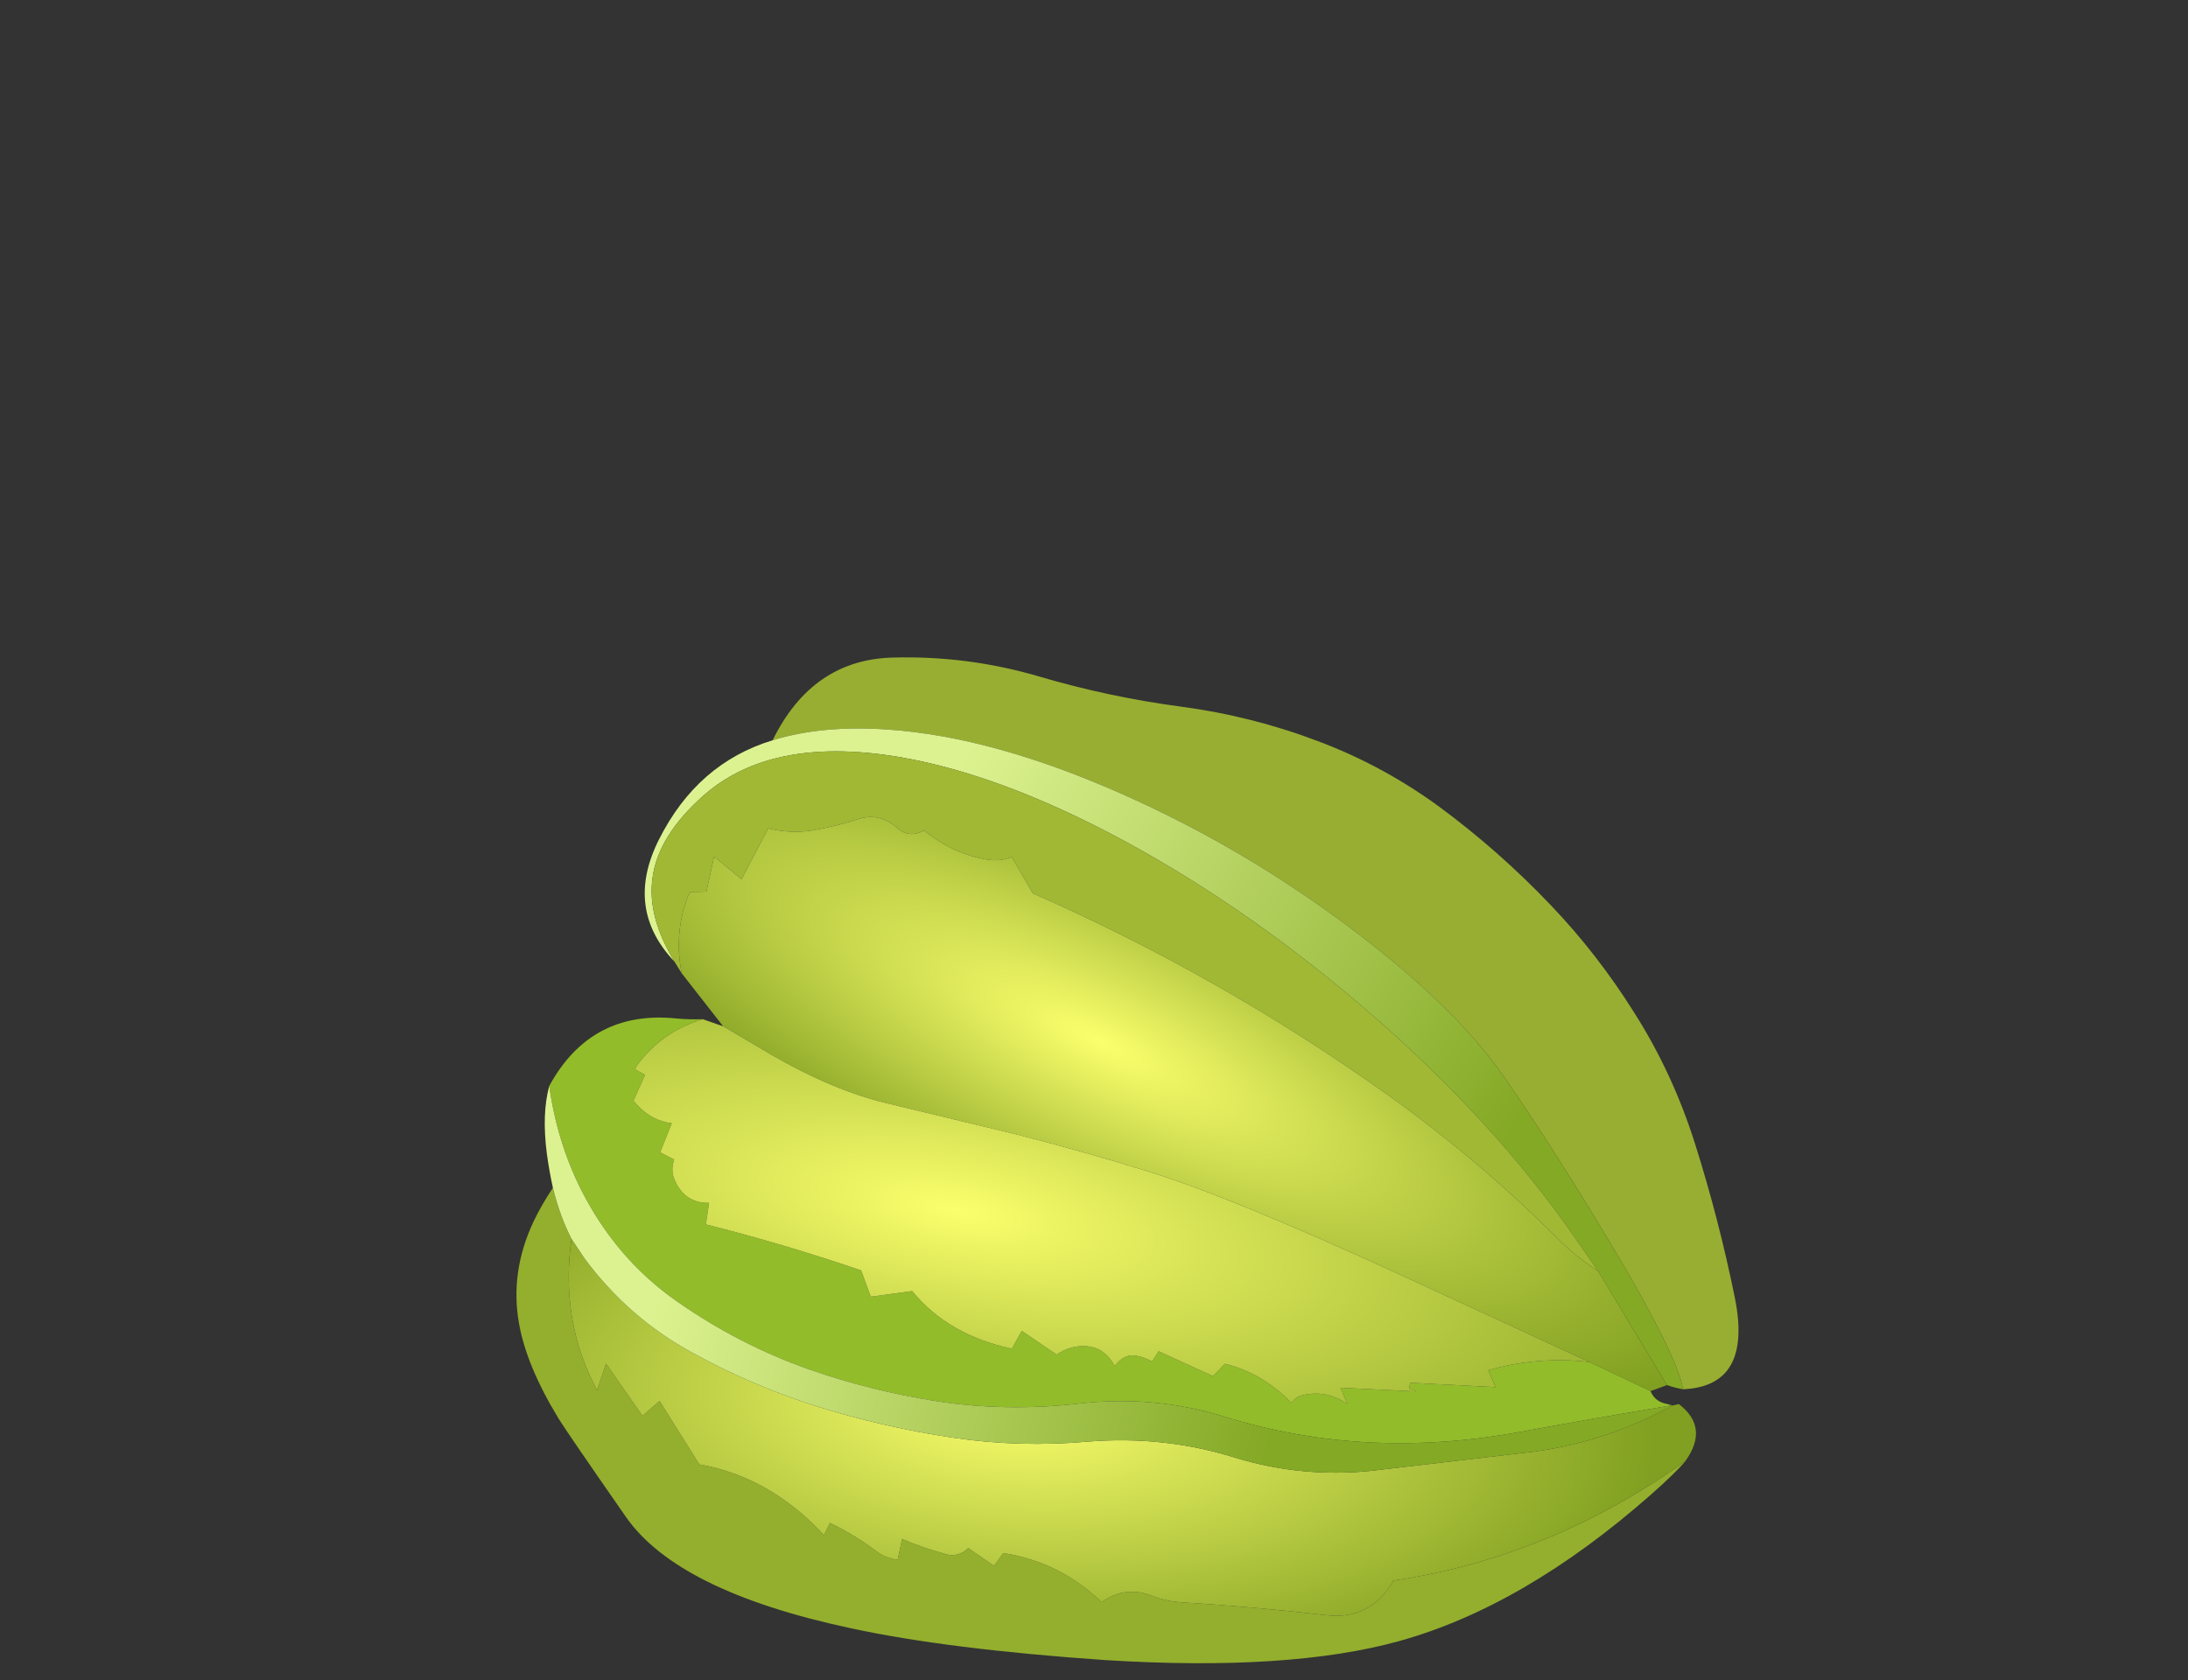 <?xml version="1.0" encoding="UTF-8" standalone="no"?>
<svg xmlns:xlink="http://www.w3.org/1999/xlink" height="48.85px" width="63.6px" xmlns="http://www.w3.org/2000/svg">
  <rect width="100%" height="100%" fill="#333333" stroke="none"/>
  <g transform="matrix(1.0, 0.0, 0.0, 1.0, 0.0, 0.0)">
    <use height="40.15" transform="matrix(1.0, 0.0, 0.0, 1.0, 11.6, 15.25)" width="43.3" xlink:href="#sprite0"/>
  </g>
  <defs>
    <g id="sprite0" transform="matrix(1.0, 0.0, 0.0, 1.0, 21.65, 40.15)">
      <use height="308.75" transform="matrix(0.042, -0.105, 0.105, 0.042, -21.634, -12.953)" width="259.3" xlink:href="#shape0"/>
    </g>
    <g id="shape0" transform="matrix(1.0, 0.0, 0.0, 1.0, 129.65, 308.75)">
      <path d="M77.75 -288.45 Q100.75 -286.7 108.95 -267.7 116.6 -250.0 118.4 -231.05 120.15 -212.4 124.7 -194.45 129.3 -176.35 129.6 -158.0 129.95 -140.3 125.5 -122.95 120.65 -104.4 112.6 -86.85 105.4 -71.1 95.0 -56.85 84.25 -41.9 69.5 -29.8 53.7 -16.85 36.55 -5.6 17.1 7.15 9.75 -9.2 13.2 -11.35 19.3 -18.0 26.95 -26.35 38.7 -41.85 56.15 -64.9 67.15 -81.65 79.45 -100.35 88.1 -132.65 96.95 -165.6 98.25 -199.15 99.7 -235.95 91.3 -262.0 86.15 -278.05 77.75 -288.45" fill="#98ae32" fill-rule="evenodd" stroke="none"/>
      <path d="M77.75 -288.45 Q86.15 -278.05 91.3 -262.0 99.7 -235.95 98.25 -199.15 96.95 -165.6 88.1 -132.65 79.45 -100.35 67.15 -81.65 56.15 -64.9 38.7 -41.85 26.95 -26.35 19.3 -18.0 13.2 -11.35 9.75 -9.2 9.3 -11.15 9.2 -13.45 L29.85 -40.8 35.85 -49.85 Q55.5 -79.7 69.35 -119.0 82.85 -157.45 87.25 -194.55 91.75 -233.2 85.0 -260.25 80.6 -277.8 71.85 -288.45 65.95 -295.6 58.1 -299.6 44.0 -306.7 33.35 -303.95 23.65 -301.55 15.55 -290.75 23.4 -307.8 43.2 -306.1 65.05 -304.25 77.75 -288.45" fill="url(#gradient0)" fill-rule="evenodd" stroke="none"/>
      <path d="M13.45 -287.9 L15.55 -290.75 Q23.65 -301.55 33.35 -303.95 44.0 -306.7 58.1 -299.6 65.95 -295.6 71.85 -288.45 80.6 -277.8 85.0 -260.25 91.75 -233.2 87.25 -194.55 82.85 -157.45 69.35 -119.0 55.5 -79.7 35.85 -49.85 L29.85 -40.8 Q31.15 -47.55 33.9 -53.85 45.25 -80.65 52.0 -108.5 64.3 -159.5 66.05 -211.75 L72.7 -220.2 71.45 -221.8 Q70.35 -223.5 69.9 -225.25 67.7 -234.3 70.7 -243.65 67.3 -246.55 68.7 -250.25 70.8 -256.1 67.05 -260.55 63.6 -264.7 60.75 -269.2 57.15 -274.7 56.3 -281.1 L41.6 -282.6 44.4 -291.3 35.3 -289.8 33.7 -293.55 32.55 -293.75 Q22.25 -293.65 13.45 -287.9" fill="#a0b834" fill-rule="evenodd" stroke="none"/>
      <path d="M-7.2 -1.8 Q-10.8 -2.95 -18.45 -6.8 -57.3 -26.45 -77.5 -52.95 -95.25 -76.3 -110.05 -121.2 -122.5 -159.85 -126.75 -185.0 -134.45 -229.8 -121.65 -249.3 -107.15 -271.3 -104.65 -274.7 -95.05 -287.5 -85.65 -293.3 -74.25 -300.4 -59.95 -299.55 -55.25 -299.25 -50.05 -298.15 -56.15 -293.8 -60.45 -288.85 -80.0 -284.05 -92.55 -270.1 L-94.15 -268.3 -86.95 -268.7 -95.95 -255.0 -90.75 -252.35 -102.1 -236.8 Q-98.3 -218.75 -107.1 -200.3 L-103.6 -200.05 Q-104.05 -193.25 -105.95 -186.2 -106.7 -183.4 -105.95 -180.35 L-100.55 -181.3 Q-100.7 -175.25 -99.95 -169.1 -99.65 -166.7 -97.35 -165.1 L-96.4 -164.65 -98.2 -156.8 -94.25 -155.8 Q-90.95 -141.3 -96.6 -127.65 -90.15 -123.55 -90.25 -115.8 -90.2 -112.2 -88.9 -108.25 -83.1 -90.7 -78.3 -72.95 -75.25 -61.6 -63.6 -60.1 -43.1 -24.8 -7.2 -1.8" fill="#94af2d" fill-rule="evenodd" stroke="none"/>
      <path d="M4.85 -10.2 L5.8 -8.8 Q3.15 0.75 -7.2 -1.8 -43.1 -24.8 -63.6 -60.1 -75.25 -61.6 -78.3 -72.95 -83.1 -90.7 -88.9 -108.25 -90.2 -112.2 -90.25 -115.8 -90.15 -123.55 -96.6 -127.65 -90.95 -141.3 -94.25 -155.8 L-98.2 -156.8 -96.4 -164.65 -97.35 -165.1 Q-99.65 -166.7 -99.95 -169.1 -100.7 -175.25 -100.55 -181.3 L-105.95 -180.35 Q-106.7 -183.4 -105.95 -186.2 -104.05 -193.25 -103.6 -200.05 L-107.1 -200.3 Q-98.3 -218.75 -102.1 -236.8 L-90.75 -252.35 -95.95 -255.0 -86.95 -268.7 -94.15 -268.3 -92.55 -270.1 Q-80.0 -284.05 -60.45 -288.85 L-63.9 -283.85 Q-74.0 -267.5 -76.15 -248.75 -78.25 -231.75 -77.05 -214.55 -75.7 -196.6 -71.55 -178.95 -67.55 -162.0 -59.55 -146.2 -50.85 -128.7 -49.35 -109.65 -47.75 -90.4 -38.15 -73.35 L-20.6 -41.05 Q-11.15 -23.3 4.85 -10.2" fill="url(#gradient1)" fill-rule="evenodd" stroke="none"/>
      <path d="M9.2 -13.45 L6.2 -16.8 7.3 -34.15 10.05 -86.9 Q12.5 -135.05 10.7 -157.35 9.35 -174.45 6.95 -192.6 L2.0 -226.65 Q-0.05 -240.4 2.55 -258.6 L4.65 -272.2 4.75 -272.95 13.45 -287.9 Q22.25 -293.65 32.55 -293.75 L33.7 -293.55 35.3 -289.8 44.4 -291.3 41.6 -282.6 56.3 -281.1 Q57.15 -274.7 60.75 -269.2 63.6 -264.7 67.05 -260.55 70.8 -256.1 68.7 -250.25 67.3 -246.55 70.7 -243.65 67.7 -234.3 69.9 -225.25 70.35 -223.5 71.45 -221.8 L72.7 -220.2 66.05 -211.75 Q64.3 -159.5 52.0 -108.5 45.25 -80.65 33.9 -53.85 31.15 -47.55 29.85 -40.8 L9.2 -13.45" fill="url(#gradient2)" fill-rule="evenodd" stroke="none"/>
      <path d="M6.2 -16.8 Q4.05 -14.7 4.7 -11.65 L4.85 -10.3 Q-5.5 -27.4 -16.1 -44.2 -26.5 -60.65 -32.75 -78.6 -39.05 -96.9 -40.6 -116.2 -42.2 -135.25 -51.5 -152.3 -60.25 -168.55 -64.35 -186.15 -68.15 -202.65 -68.95 -219.55 -69.75 -238.75 -65.35 -257.6 -61.05 -276.3 -47.6 -291.5 -38.45 -301.7 -26.1 -308.75 -3.85 -306.1 2.2 -284.7 3.15 -281.55 4.5 -278.5 -2.35 -287.1 -12.9 -289.8 L-13.95 -289.85 -14.3 -286.95 -21.6 -287.25 -22.45 -285.45 Q-24.55 -280.85 -23.3 -275.95 L-31.35 -275.95 -31.75 -271.9 Q-34.7 -271.8 -36.6 -269.8 -41.15 -265.25 -38.75 -259.45 L-44.2 -258.15 Q-41.45 -238.0 -40.35 -216.7 L-45.7 -211.9 -40.4 -202.55 Q-47.5 -189.8 -44.65 -173.25 L-39.45 -172.6 -41.8 -162.0 Q-38.15 -159.6 -36.9 -155.6 -35.7 -151.55 -38.25 -148.05 L-38.95 -147.05 -37.8 -146.65 Q-34.8 -145.45 -34.4 -142.6 -34.05 -140.8 -34.3 -138.8 L-34.25 -138.55 -31.25 -138.0 -32.0 -122.65 -27.9 -120.95 Q-26.55 -111.1 -30.9 -101.4 -29.1 -100.9 -28.15 -99.65 -24.35 -94.45 -25.85 -87.9 L-22.6 -91.1 -16.25 -72.7 -16.15 -74.65 -14.75 -74.95 -7.65 -54.15 -4.3 -57.5 Q3.9 -46.85 7.3 -34.15 L6.2 -16.8" fill="#92bc2a" fill-rule="evenodd" stroke="none"/>
      <path d="M4.5 -278.5 L4.75 -272.95 4.65 -272.2 2.55 -258.6 Q-0.05 -240.4 2.0 -226.65 L6.95 -192.6 Q9.35 -174.45 10.7 -157.35 12.5 -135.05 10.05 -86.9 L7.3 -34.15 Q3.9 -46.85 -4.3 -57.5 L-7.65 -54.15 -14.75 -74.95 -16.15 -74.65 -16.25 -72.7 -22.6 -91.1 -25.85 -87.9 Q-24.35 -94.45 -28.15 -99.65 -29.1 -100.9 -30.9 -101.4 -26.55 -111.1 -27.9 -120.95 L-32.0 -122.65 -31.25 -138.0 -34.25 -138.55 -34.3 -138.8 Q-34.05 -140.8 -34.4 -142.6 -34.8 -145.45 -37.8 -146.65 L-38.95 -147.05 -38.25 -148.05 Q-35.7 -151.55 -36.9 -155.6 -38.15 -159.6 -41.8 -162.0 L-39.45 -172.6 -44.65 -173.25 Q-47.5 -189.8 -40.4 -202.55 L-45.7 -211.9 -40.35 -216.7 Q-41.45 -238.0 -44.2 -258.15 L-38.75 -259.45 Q-41.15 -265.25 -36.6 -269.8 -34.7 -271.8 -31.75 -271.9 L-31.35 -275.95 -23.3 -275.95 Q-24.55 -280.85 -22.45 -285.45 L-21.6 -287.25 -14.3 -286.95 -13.95 -289.85 -12.9 -289.8 Q-2.35 -287.1 4.5 -278.5" fill="url(#gradient3)" fill-rule="evenodd" stroke="none"/>
      <path d="M4.85 -10.3 L4.85 -10.2 Q-11.15 -23.3 -20.6 -41.05 L-38.15 -73.35 Q-47.75 -90.4 -49.35 -109.65 -50.85 -128.7 -59.55 -146.2 -67.55 -162.0 -71.55 -178.95 -75.7 -196.6 -77.05 -214.55 -78.25 -231.75 -76.15 -248.75 -74.0 -267.5 -63.9 -283.85 L-60.45 -288.85 Q-56.15 -293.8 -50.05 -298.15 -46.55 -300.55 -42.5 -302.85 -33.45 -307.9 -26.1 -308.75 -38.45 -301.7 -47.6 -291.5 -61.05 -276.3 -65.35 -257.6 -69.75 -238.75 -68.95 -219.55 -68.15 -202.65 -64.35 -186.15 -60.25 -168.55 -51.5 -152.3 -42.2 -135.25 -40.6 -116.2 -39.05 -96.9 -32.75 -78.6 -26.5 -60.65 -16.1 -44.2 -5.5 -27.4 4.85 -10.3" fill="url(#gradient4)" fill-rule="evenodd" stroke="none"/>
    </g>
    <linearGradient gradientTransform="matrix(-0.022, 0.102, -0.063, -0.011, 41.7, -163.4)" gradientUnits="userSpaceOnUse" id="gradient0" spreadMethod="pad" x1="-819.2" x2="819.2">
      <stop offset="0.0" stop-color="#dcf290"/>
      <stop offset="1.0" stop-color="#84a925"/>
    </linearGradient>
    <radialGradient cx="0" cy="0" gradientTransform="matrix(0.059, 0.193, -0.084, 0.02, -58.85, -167.6)" gradientUnits="userSpaceOnUse" id="gradient1" r="819.2" spreadMethod="pad">
      <stop offset="0.0" stop-color="#fbff6c"/>
      <stop offset="1.0" stop-color="#81a021"/>
    </radialGradient>
    <radialGradient cx="0" cy="0" gradientTransform="matrix(-0.015, 0.213, -0.066, -0.004, 37.0, -181.4)" gradientUnits="userSpaceOnUse" id="gradient2" r="819.2" spreadMethod="pad">
      <stop offset="0.0" stop-color="#fbff6c"/>
      <stop offset="1.0" stop-color="#81a021"/>
    </radialGradient>
    <radialGradient cx="0" cy="0" gradientTransform="matrix(0.053, 0.265, -0.089, 0.014, -16.85, -199.7)" gradientUnits="userSpaceOnUse" id="gradient3" r="819.2" spreadMethod="pad">
      <stop offset="0.0" stop-color="#fbff6c"/>
      <stop offset="1.0" stop-color="#81a021"/>
    </radialGradient>
    <linearGradient gradientTransform="matrix(0.015, 0.098, -0.04, 0.005, -39.85, -184.65)" gradientUnits="userSpaceOnUse" id="gradient4" spreadMethod="pad" x1="-819.2" x2="819.2">
      <stop offset="0.0" stop-color="#dcf290"/>
      <stop offset="1.0" stop-color="#84a925"/>
    </linearGradient>
  </defs>
</svg>
